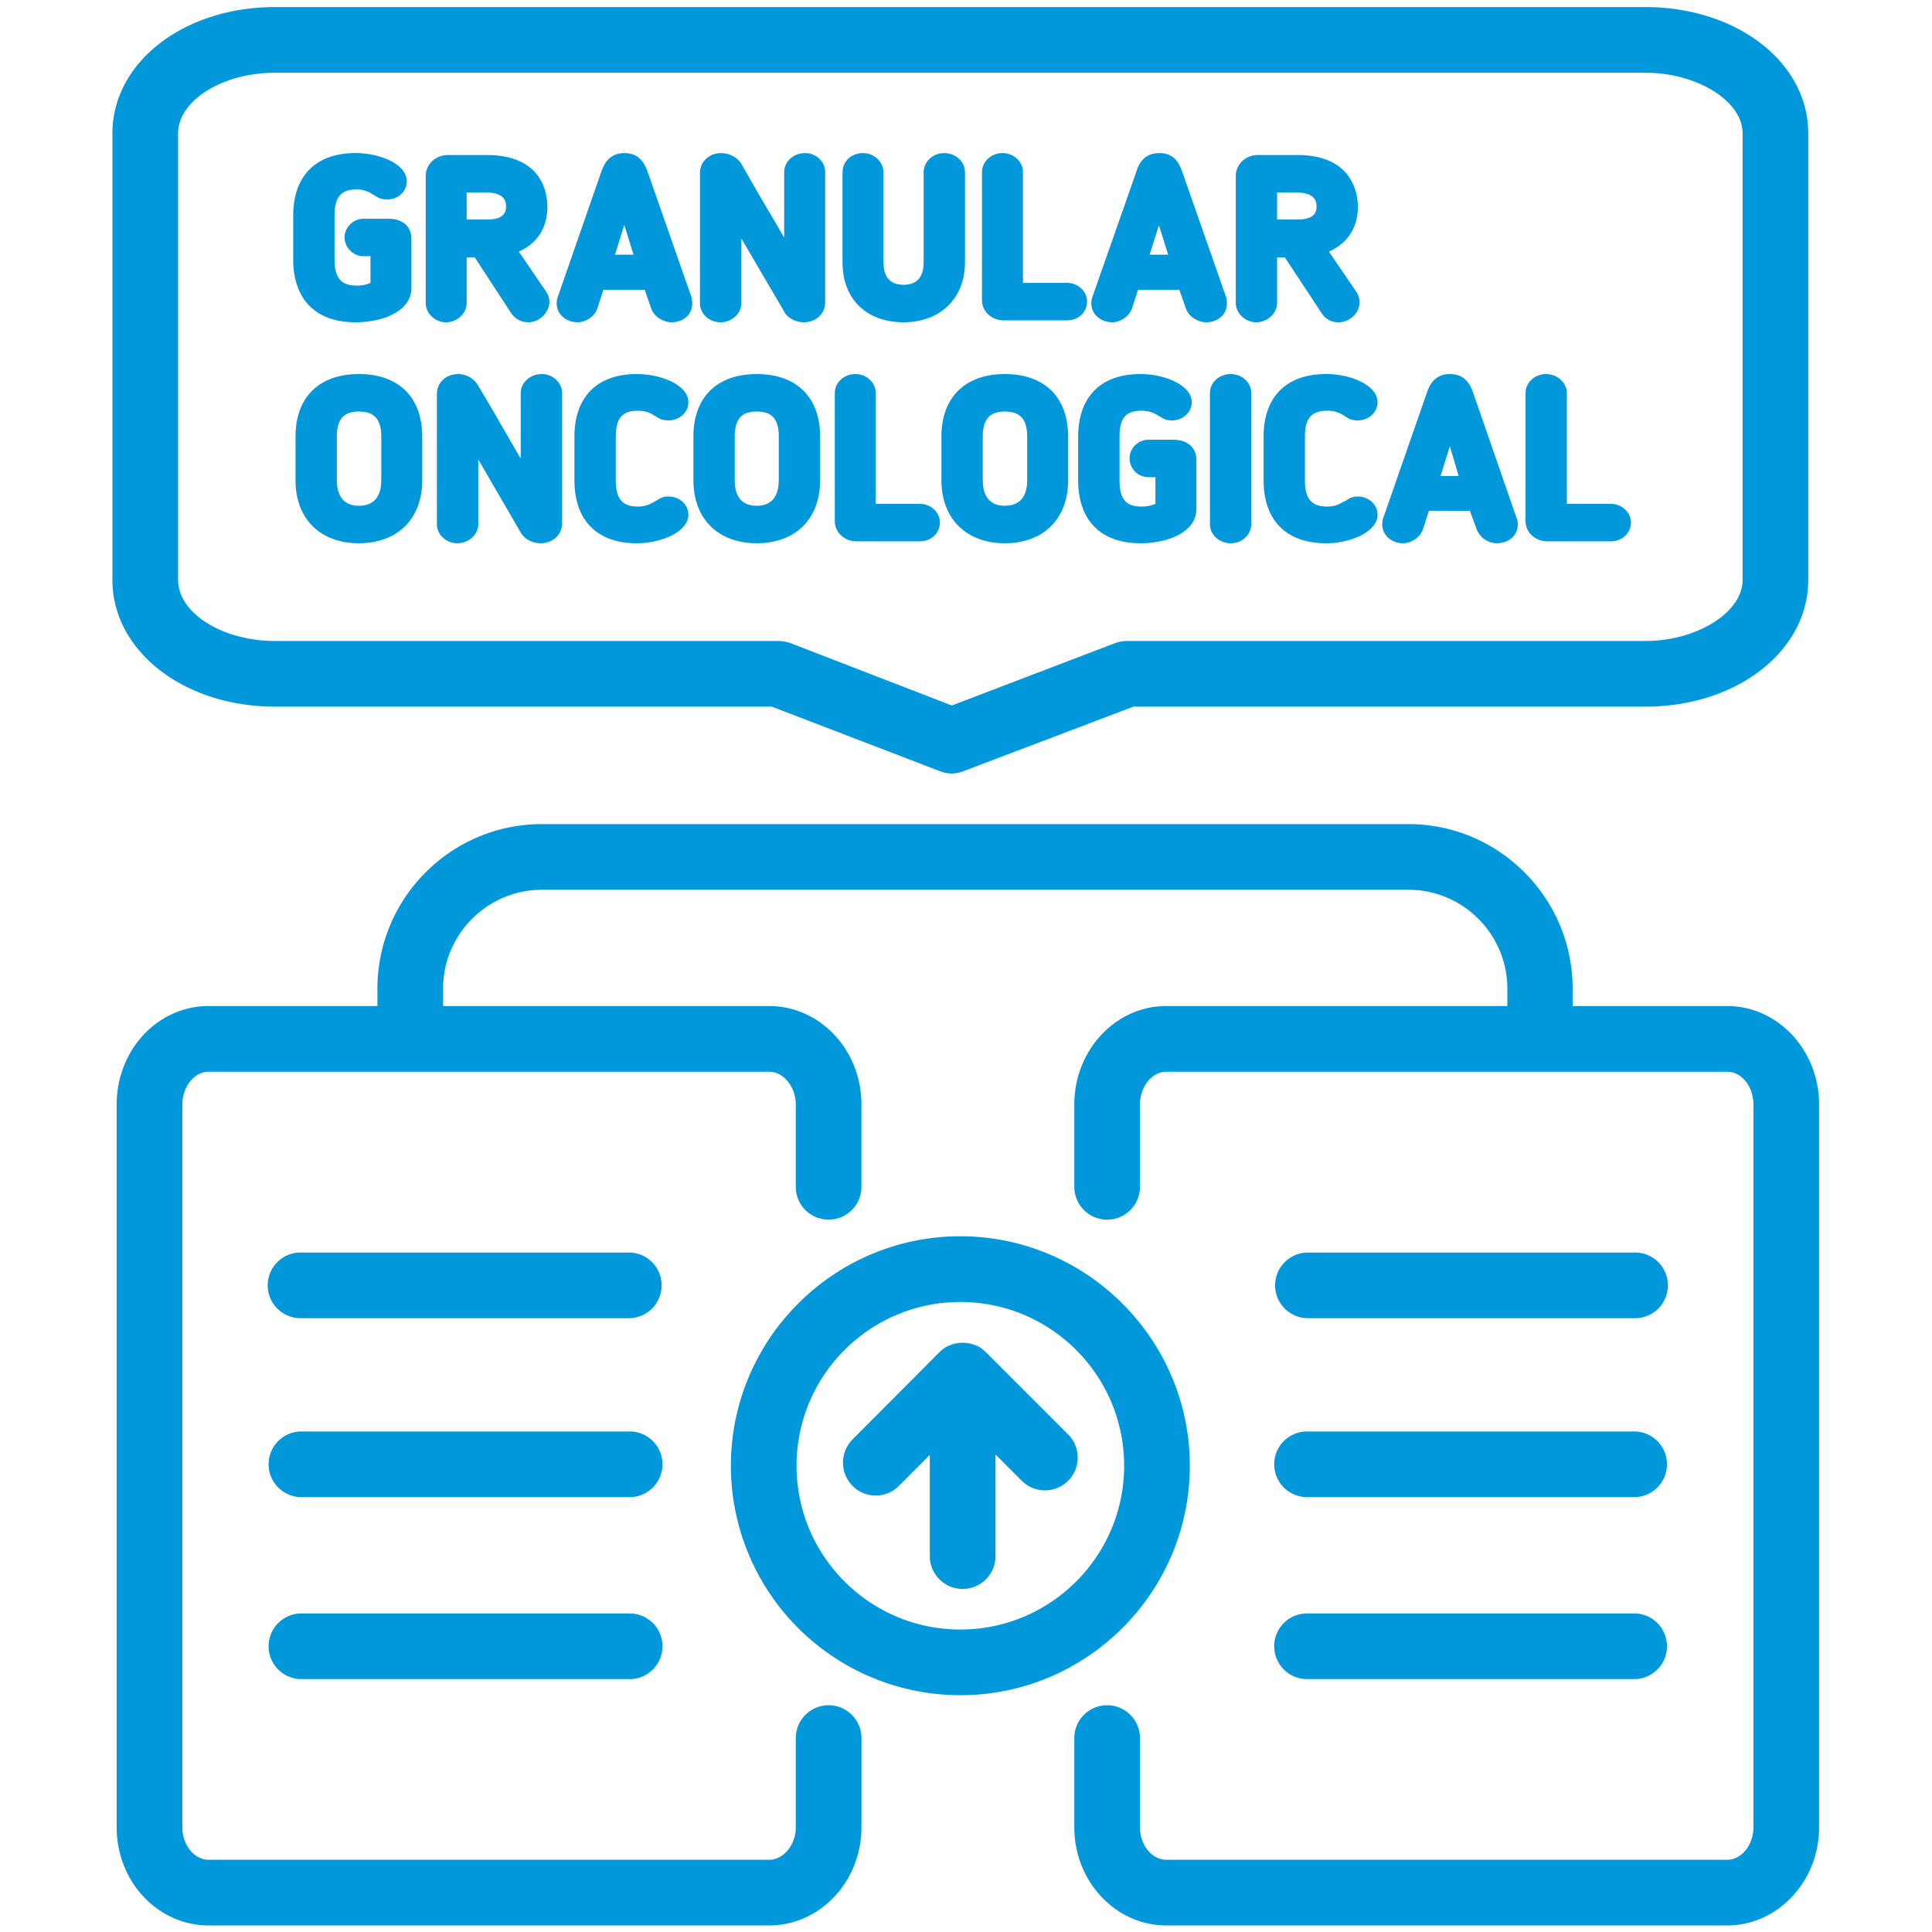 <svg xmlns="http://www.w3.org/2000/svg" width="66.667" height="66.667"><defs><clipPath id="a" clipPathUnits="userSpaceOnUse"><path d="M0 50h50V0H0Z"/></clipPath></defs><g clip-path="url(#a)" transform="matrix(1.333 0 0 -1.333 0 66.667)"><path d="M0 0c-2.34 0-4.24 1.9-4.24 4.24 0 2.34 1.9 4.239 4.24 4.239 2.34 0 4.24-1.899 4.24-4.239S2.34 0 0 0m0 10.18c-3.28 0-5.94-2.67-5.94-5.94A5.94 5.94 0 0 1 0-1.7c3.27 0 5.94 2.66 5.94 5.94 0 3.27-2.67 5.94-5.94 5.94" style="fill:#0098da;fill-opacity:1;fill-rule:nonzero;stroke:none" transform="translate(24.86 7.83)"/><path d="M0 0a.851.851 0 0 0-1.2 0l-.68.681v-2.63a.85.85 0 1 0-1.701 0V.67l-.799-.8a.832.832 0 0 0-.6-.25.82.82 0 0 0-.601.25.853.853 0 0 0 0 1.2l2.25 2.26c.04.04.081.07.131.11.139.081.3.13.47.13a.94.94 0 0 0 .47-.13c.05-.04.09-.07.13-.11L0 1.2C.33.87.33.33 0 0" style="fill:#0098da;fill-opacity:1;fill-rule:nonzero;stroke:none" transform="translate(27.65 11.68)"/><path d="M0 0c-.14.08-.3.13-.47.13C-.64.13-.8.08-.94 0c.28.18.66.18.94 0" style="fill:#0098da;fill-opacity:1;fill-rule:nonzero;stroke:none" transform="translate(25.39 15.12)"/><path d="M0 0v-18.71c0-1.4-1.07-2.54-2.38-2.54h-14.519c-1.311 0-2.381 1.14-2.381 2.54v2.31a.85.85 0 1 0 1.7 0v-2.31c0-.46.31-.84.681-.84H-2.38c.37 0 .68.38.68.84V0c0 .47-.31.85-.68.85h-14.519c-.371 0-.681-.39-.681-.85v-2.13a.85.85 0 0 0-1.7 0V0c0 1.41 1.07 2.55 2.381 2.55h8.829V3c0 1.41-1.15 2.56-2.56 2.56h-22.43c-1.41 0-2.56-1.15-2.56-2.56v-.45h8.44c1.32 0 2.39-1.14 2.39-2.55v-2.13c0-.47-.38-.849-.85-.849s-.85.379-.85.849V0c0 .46-.32.85-.69.85h-14.51c-.37 0-.68-.39-.68-.85v-18.71c0-.46.31-.84.68-.84h14.51c.37 0 .69.38.69.84v2.31a.85.85 0 1 0 1.7 0v-2.31c0-1.4-1.07-2.54-2.39-2.54h-14.51c-1.32 0-2.38 1.14-2.38 2.54V0c0 1.41 1.06 2.55 2.38 2.55h4.37V3c0 2.35 1.91 4.26 4.26 4.26h22.43c2.34 0 4.25-1.91 4.25-4.26v-.45h4C-1.07 2.55 0 1.41 0 0" style="fill:#0098da;fill-opacity:1;fill-rule:nonzero;stroke:none" transform="translate(47.09 21.42)"/><path d="M0 0h-8.438a.85.85 0 1 0 0 1.699H0A.85.85 0 1 0 0 0" style="fill:#0098da;fill-opacity:1;fill-rule:nonzero;stroke:none" transform="translate(16.27 6.547)"/><path d="M0 0h-8.438a.85.85 0 1 0 0 1.699H0A.85.85 0 1 0 0 0" style="fill:#0098da;fill-opacity:1;fill-rule:nonzero;stroke:none" transform="translate(16.27 11.258)"/><path d="M0 0h-8.439a.85.85 0 1 0 0 1.699H0A.85.85 0 1 0 0 0" style="fill:#0098da;fill-opacity:1;fill-rule:nonzero;stroke:none" transform="translate(16.248 15.89)"/><path d="M0 0h-8.439a.849.849 0 1 0 0 1.699H0A.85.85 0 1 0 0 0" style="fill:#0098da;fill-opacity:1;fill-rule:nonzero;stroke:none" transform="translate(42.273 6.547)"/><path d="M0 0h-8.439a.849.849 0 1 0 0 1.699H0A.85.85 0 1 0 0 0" style="fill:#0098da;fill-opacity:1;fill-rule:nonzero;stroke:none" transform="translate(42.273 11.258)"/><path d="M0 0h-8.439a.849.849 0 1 0 0 1.699H0A.85.85 0 1 0 0 0" style="fill:#0098da;fill-opacity:1;fill-rule:nonzero;stroke:none" transform="translate(42.297 15.89)"/><path d="M0 0c0-.08 0-.33-.49-.33h-.531v.7h.491C0 .37 0 .1 0 0m1.03-2.2L.32-1.16c.48.21.75.62.75 1.16C1.07.32.95 1.34-.5 1.34h-1.021c-.309 0-.569-.24-.569-.54v-3.29c0-.27.25-.5.529-.5.29 0 .54.23.54.5v1.18h.201l.95-1.44a.5.5 0 0 1 .44-.24c.2 0 .4.12.49.3.08.16.07.34-.03.49" style="fill:#0098da;fill-opacity:1;fill-rule:nonzero;stroke:none" transform="translate(34.08 44.66)"/><path d="M0 0c0 .45.17.65.57.65.4 0 .58-.2.58-.65v-1.13c0-.3-.1-.66-.58-.66-.47 0-.57.36-.57.66Zm.57 1.62c-1.03 0-1.64-.6-1.64-1.62v-1.13c0-1 .64-1.63 1.64-1.63 1 0 1.64.63 1.64 1.63V0c0 1.02-.61 1.62-1.64 1.62" style="fill:#0098da;fill-opacity:1;fill-rule:nonzero;stroke:none" transform="translate(8.72 38.71)"/><path d="M0 0v-3.38c0-.29-.24-.51-.56-.51-.2 0-.4.1-.49.25l-.01.01-1.11 1.91V-3.4c0-.27-.25-.49-.54-.49-.29 0-.53.22-.53.49v3.38c0 .29.24.51.55.51.2 0 .39-.1.5-.27.33-.55.57-.97.83-1.42l.29-.5V0c0 .27.25.49.54.49C-.24.49 0 .27 0 0" style="fill:#0098da;fill-opacity:1;fill-rule:nonzero;stroke:none" transform="translate(14.55 39.84)"/><path d="M0 0c0-.44-.69-.74-1.34-.74-1.02 0-1.61.59-1.61 1.63v1.13c0 1.03.59 1.62 1.61 1.62.65 0 1.34-.29 1.34-.73 0-.26-.23-.47-.51-.47-.16 0-.23.04-.29.08l-.09.05c-.13.09-.26.12-.42.12-.4 0-.57-.19-.57-.67V.89c0-.48.17-.68.57-.68.16 0 .29.04.42.12l.09.05c.06.04.13.09.29.09C-.23.47 0 .26 0 0" style="fill:#0098da;fill-opacity:1;fill-rule:nonzero;stroke:none" transform="translate(17.82 36.69)"/><path d="M0 0c0 .45.17.65.57.65.4 0 .57-.2.57-.65v-1.13c0-.3-.1-.66-.57-.66-.48 0-.57.36-.57.66Zm.57 1.62c-1.03 0-1.64-.6-1.64-1.62v-1.13c0-1 .64-1.63 1.64-1.63 1 0 1.64.63 1.64 1.63V0c0 1.02-.61 1.62-1.64 1.62" style="fill:#0098da;fill-opacity:1;fill-rule:nonzero;stroke:none" transform="translate(19.02 38.71)"/><path d="M0 0c0-.28-.22-.49-.52-.49h-1.64c-.31 0-.56.23-.56.52v3.32c0 .27.24.49.53.49.29 0 .53-.22.53-.49V.48h1.14C-.23.48 0 .26 0 0" style="fill:#0098da;fill-opacity:1;fill-rule:nonzero;stroke:none" transform="translate(24.33 36.49)"/><path d="M0 0c0 .45.18.65.57.65.4 0 .58-.2.58-.65v-1.13c0-.3-.1-.66-.58-.66-.47 0-.57.36-.57.66Zm.57 1.62c-1.02 0-1.64-.6-1.64-1.62v-1.13c0-1 .65-1.63 1.64-1.63 1 0 1.64.63 1.64 1.63V0c0 1.02-.61 1.62-1.64 1.62" style="fill:#0098da;fill-opacity:1;fill-rule:nonzero;stroke:none" transform="translate(25.44 38.71)"/><path d="M0 0v-1.27c0-.61-.75-.89-1.45-.89-1.02 0-1.61.59-1.61 1.63V.6c0 1.03.59 1.62 1.61 1.62.64 0 1.33-.29 1.33-.73 0-.26-.23-.47-.51-.47-.149 0-.22.04-.28.08l-.09.05c-.14.09-.27.12-.42.12-.41 0-.569-.19-.569-.67V-.53c0-.48.159-.68.569-.68.15 0 .271.03.36.07v.69h-.179a.49.49 0 0 0-.49.49c0 .26.219.48.49.48H-.6c.361 0 .6-.2.6-.52" style="fill:#0098da;fill-opacity:1;fill-rule:nonzero;stroke:none" transform="translate(30.97 38.11)"/><path d="M0 0v-3.4c0-.27-.239-.49-.529-.49-.301 0-.54.22-.54.49V0c0 .27.239.49.54.49C-.239.49 0 .27 0 0" style="fill:#0098da;fill-opacity:1;fill-rule:nonzero;stroke:none" transform="translate(32.39 39.84)"/><path d="M0 0c0-.44-.69-.74-1.33-.74-1.03 0-1.62.59-1.62 1.63v1.13c0 1.03.59 1.62 1.62 1.62.64 0 1.33-.29 1.33-.73 0-.26-.23-.47-.51-.47-.15 0-.23.04-.29.08l-.08.05a.73.73 0 0 1-.42.12c-.41 0-.58-.19-.58-.67V.89c0-.48.17-.68.58-.68.15 0 .279.04.409.12l.071.03c.08.06.16.11.31.11C-.23.47 0 .26 0 0" style="fill:#0098da;fill-opacity:1;fill-rule:nonzero;stroke:none" transform="translate(35.66 36.69)"/><path d="M0 0h-.47l.241.77zm1.5-1.09L.37 2.17c-.08.22-.22.47-.599.47-.38 0-.521-.27-.59-.47L-1.95-1.08c-.029-.06-.029-.17-.029-.17 0-.28.239-.49.54-.49.189 0 .429.13.509.35l.16.49H.29l.181-.49a.566.566 0 0 1 .509-.35c.32 0 .55.2.55.49 0 0 0 .11-.03.16" style="fill:#0098da;fill-opacity:1;fill-rule:nonzero;stroke:none" transform="translate(37.76 37.69)"/><path d="M0 0c0-.28-.229-.49-.52-.49h-1.65c-.309 0-.559.23-.559.52v3.32c0 .27.24.49.529.49.29 0 .54-.22.54-.49V.48h1.14C-.239.48 0 .26 0 0" style="fill:#0098da;fill-opacity:1;fill-rule:nonzero;stroke:none" transform="translate(42.22 36.49)"/><path d="M0 0c0-.84-1.181-1.58-2.521-1.58h-13.41a.986.986 0 0 1-.299-.05l-4.24-1.62-4.19 1.62c-.1.03-.2.05-.31.05h-13.02c-1.361 0-2.51.72-2.51 1.58v11.56c0 .85 1.149 1.57 2.51 1.57h35.469c1.34 0 2.521-.73 2.521-1.57Zm-2.521 14.83H-37.99c-2.361 0-4.21-1.43-4.21-3.27V0c0-1.84 1.849-3.28 4.21-3.28h12.86l4.35-1.67a.815.815 0 0 1 .61 0l4.399 1.67h13.25c2.371 0 4.22 1.44 4.22 3.28v11.56c0 1.84-1.849 3.27-4.22 3.27" style="fill:#0098da;fill-opacity:1;fill-rule:nonzero;stroke:none" transform="translate(45.11 35)"/><path d="M0 0h-.48l.24.76zm1.5-1.1L.359 2.16c-.08.22-.21.47-.589.47-.39 0-.53-.27-.59-.47l-1.14-3.25c-.03-.06-.03-.17-.03-.17 0-.28.24-.49.55-.49.18 0 .419.13.5.35l.16.49H.29l.17-.49c.08-.22.33-.35.519-.35.311 0 .541.2.541.49 0 0 0 .11-.02.16" style="fill:#0098da;fill-opacity:1;fill-rule:nonzero;stroke:none" transform="translate(30.24 43.42)"/><path d="M0 0c0-.28-.22-.49-.52-.49h-1.64c-.31 0-.56.23-.56.52v3.32c0 .27.241.49.531.49.29 0 .53-.22.53-.49V.48H-.52C-.229.48 0 .26 0 0" style="fill:#0098da;fill-opacity:1;fill-rule:nonzero;stroke:none" transform="translate(28.14 42.21)"/><path d="M0 0v-2.33c0-.93-.64-1.55-1.59-1.55-.96 0-1.58.6-1.58 1.55V0c0 .29.23.5.53.5.29 0 .53-.23.53-.5v-2.33c0-.27.09-.58.52-.58.43 0 .52.31.52.58V0c0 .28.24.5.53.5C-.24.5 0 .28 0 0" style="fill:#0098da;fill-opacity:1;fill-rule:nonzero;stroke:none" transform="translate(24.98 45.55)"/><path d="M0 0v-3.38c0-.29-.24-.51-.55-.51-.2 0-.4.1-.5.25v.01l-1.12 1.91V-3.4c0-.27-.25-.49-.54-.49-.29 0-.53.22-.53.49v3.38c0 .29.24.51.55.51.2 0 .4-.1.51-.26.32-.56.56-.98.83-1.43l.29-.5V0c0 .27.24.49.54.49C-.23.49 0 .27 0 0" style="fill:#0098da;fill-opacity:1;fill-rule:nonzero;stroke:none" transform="translate(21.36 45.56)"/><path d="M0 0h-.48l.24.77zm1.5-1.1L.36 2.16c-.08.22-.22.47-.6.47s-.52-.27-.59-.47l-1.13-3.25c-.03-.06-.03-.17-.03-.17 0-.28.24-.49.55-.49.18 0 .42.13.5.35l.16.49H.29l.17-.49c.08-.22.33-.35.52-.35.31 0 .54.2.54.49 0 0 0 .11-.02.16" style="fill:#0098da;fill-opacity:1;fill-rule:nonzero;stroke:none" transform="translate(16.4 43.42)"/><path d="M0 0h.5c.52 0 .52-.271.52-.37C1.02-.59.86-.7.53-.7H0Zm2.06-2.57-.71 1.04c.48.21.74.62.74 1.16C2.09-.05 1.98.97.52.97H-.49c-.31 0-.57-.241-.57-.54v-3.29c0-.27.24-.5.52-.5.3 0 .54.23.54.5v1.18h.21l.94-1.44c.1-.151.26-.24.45-.24s.39.12.48.3c.09.16.08.34-.02.49" style="fill:#0098da;fill-opacity:1;fill-rule:nonzero;stroke:none" transform="translate(12.08 45.03)"/><path d="M0 0v-1.27c0-.61-.75-.89-1.45-.89-1.02 0-1.61.59-1.61 1.63V.6c0 1.03.59 1.62 1.61 1.62.65 0 1.33-.29 1.33-.73 0-.26-.22-.47-.5-.47-.16 0-.23.04-.29.08l-.09.05a.74.74 0 0 1-.42.13c-.4 0-.57-.2-.57-.68V-.53c0-.48.17-.68.57-.68.16 0 .27.03.36.07v.69h-.18c-.26 0-.49.22-.49.49 0 .26.23.48.49.48h.64c.37 0 .6-.2.6-.52" style="fill:#0098da;fill-opacity:1;fill-rule:nonzero;stroke:none" transform="translate(10.65 43.83)"/></g></svg>